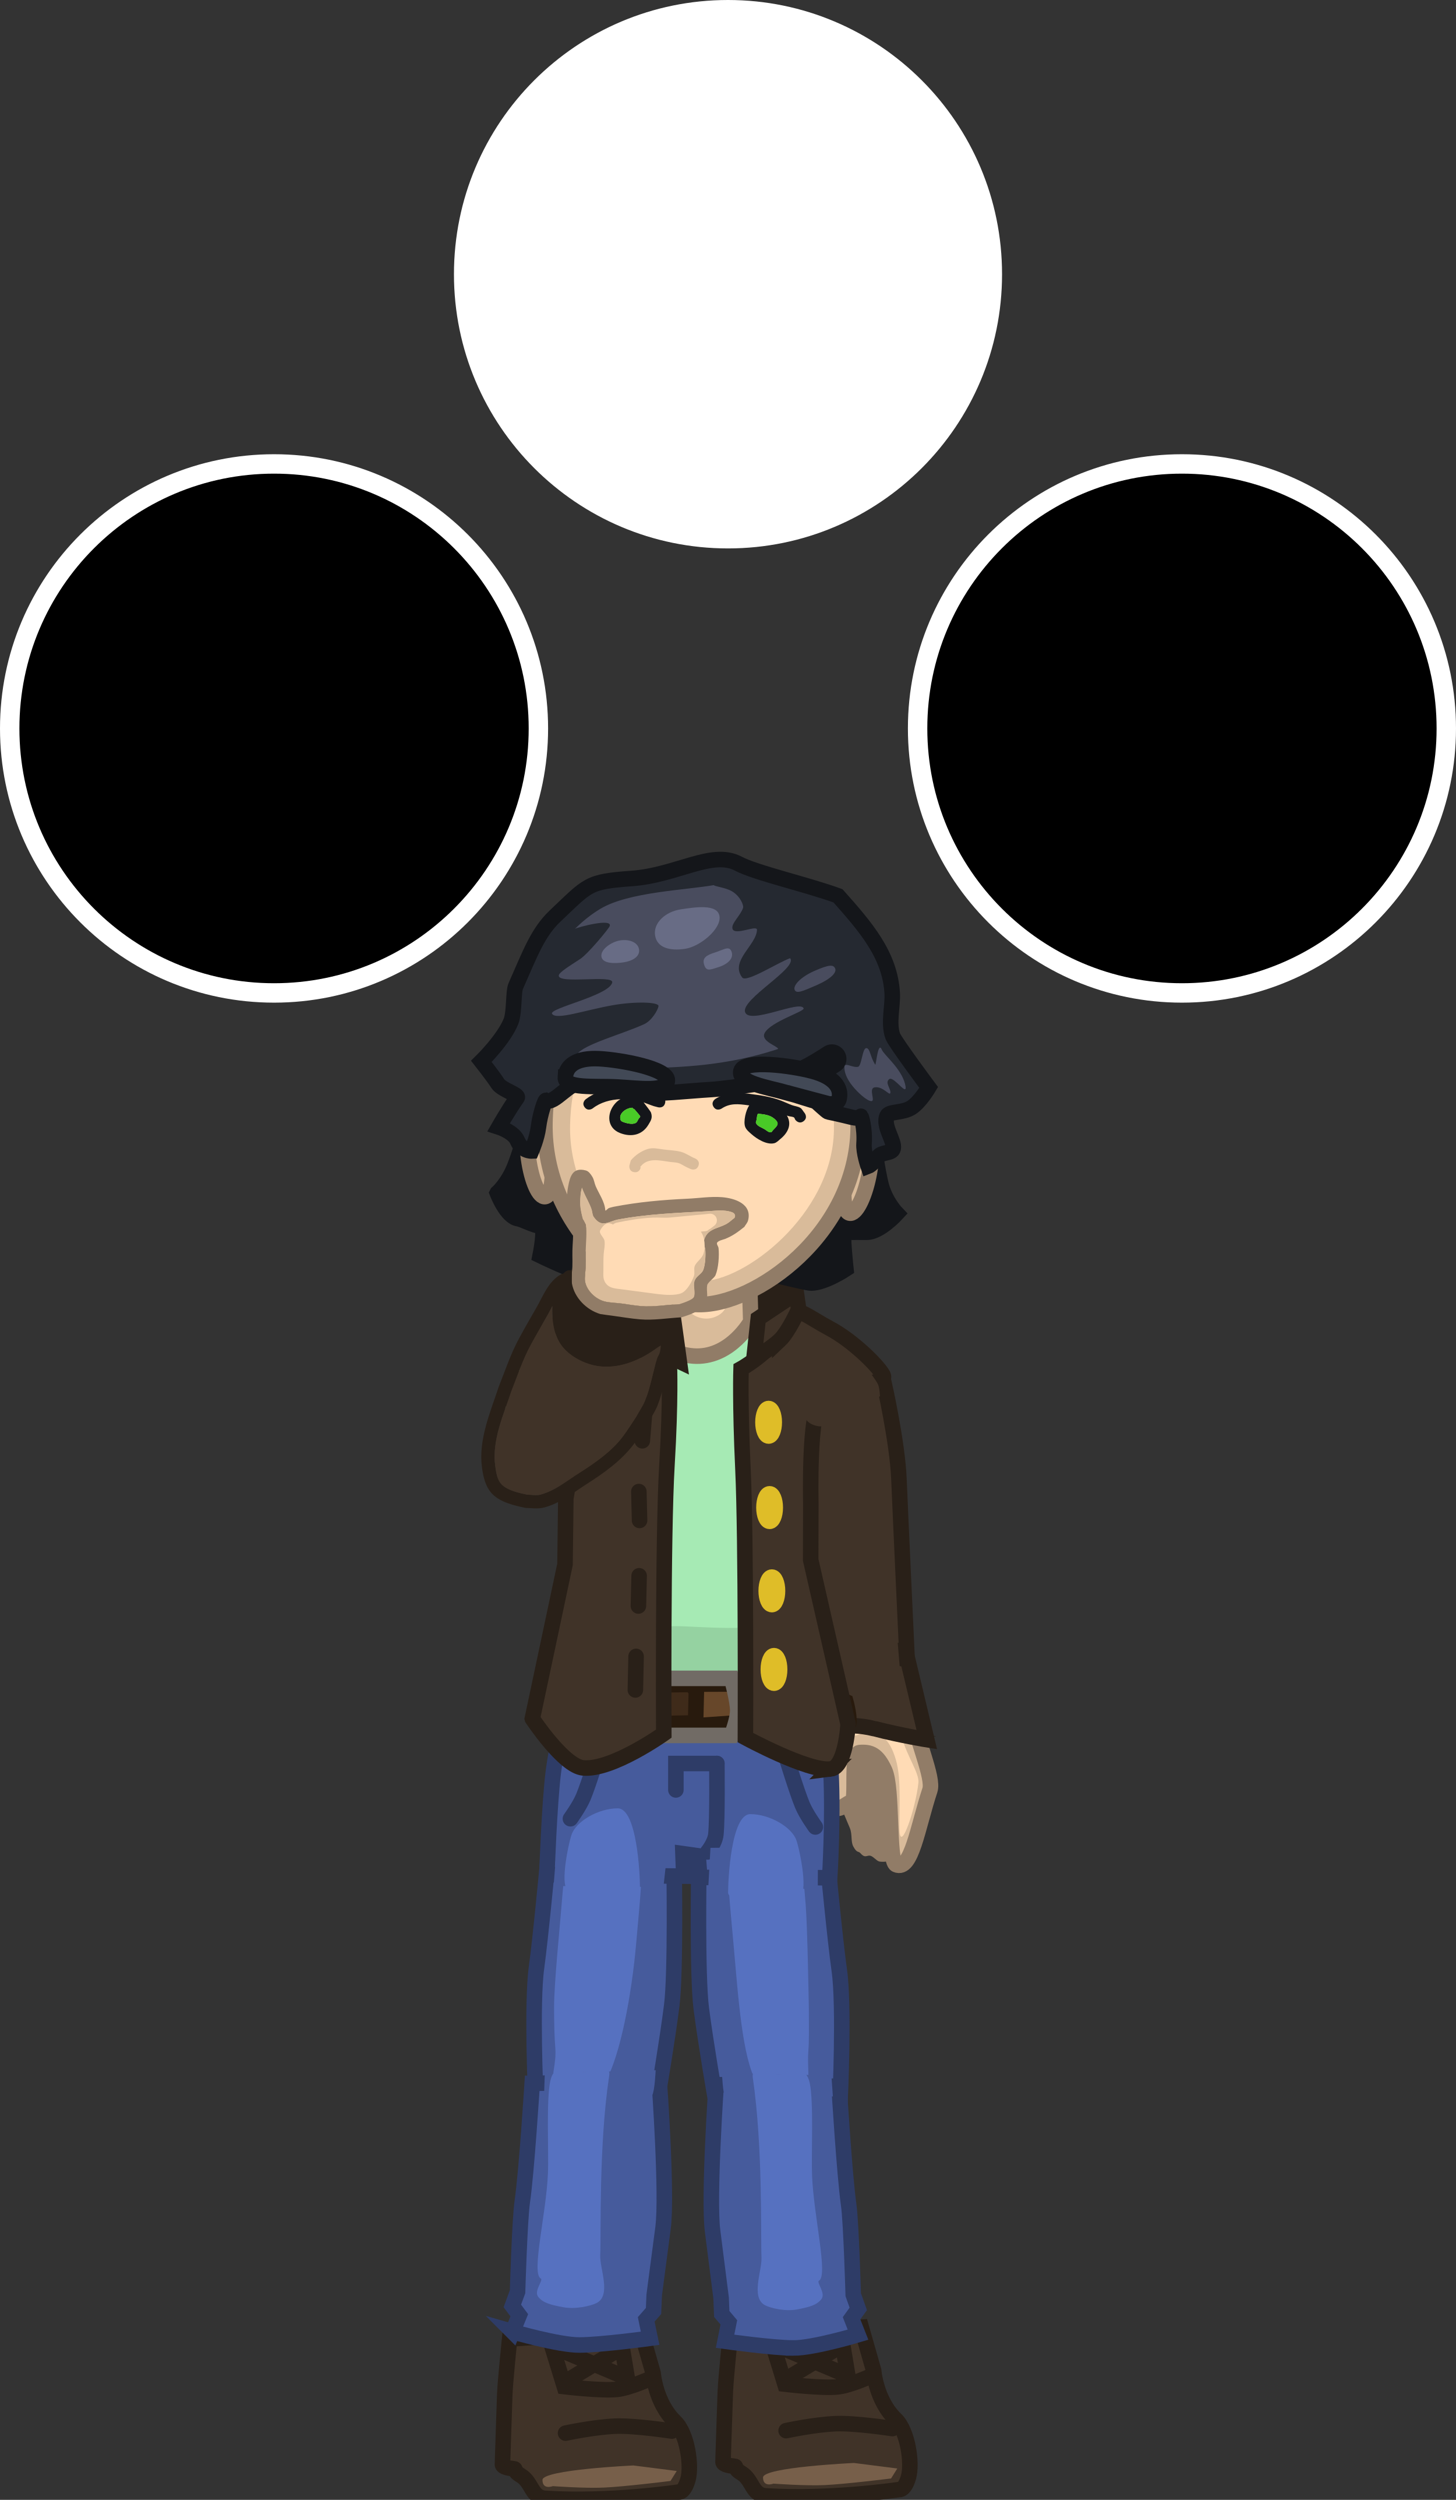 <svg version="1.1" xmlns="http://www.w3.org/2000/svg" xmlns:xlink="http://www.w3.org/1999/xlink" width="375.206" height="643.815" viewBox="0,0,375.206,643.815"><rect x="0" y="0" width="375.206" height="643.815" fill="#333333" stroke="none"/><g transform="translate(-52.397,209.112)"><g data-paper-data="{&quot;isPaintingLayer&quot;:true}" fill-rule="nonzero" stroke-linejoin="miter" stroke-miterlimit="10" stroke-dasharray="" stroke-dashoffset="0" style="mix-blend-mode: normal"><g data-paper-data="{&quot;index&quot;:null}"><path d="M286.51,428.877c-1.002,3.473 -2.396,3.177 -2.396,3.177c0,0 -17.839,2.679 -34.334,1.624c-3.639,-0.233 -3.381,-4.07 -6.273,-5.839c-2.283,-1.396 -1.049,-1.727 -1.949,-1.805c-2.99,-0.258 -2.845,-1.076 -2.845,-1.076c0,0 0.529,-16.442 0.602,-18.194c0.14,-3.352 1.242,-14.117 1.242,-14.117l33.792,-2.395l3.193,11.175c0,0 0.576,7.638 5.695,12.573c3.086,2.976 4.307,11.289 3.273,14.876z" fill="#403328" stroke="#292018" stroke-width="4" stroke-linecap="butt"/><path d="M272.444,425.203l11.182,1.422l-1.603,2.57c0,0 -11.296,1.419 -17.011,1.7c-5.014,0.247 -13.322,-0.37 -13.322,-0.37c0,0 -2.661,1.049 -2.661,-1.596c0,-2.645 23.415,-3.725 23.415,-3.725z" fill="#775f4a" stroke="none" stroke-width="0" stroke-linecap="butt"/><path d="M254.975,416.881c0,0 7.214,-1.564 12.775,-1.796c5.029,-0.21 14.632,1.264 14.632,1.264" fill="none" stroke="#292018" stroke-width="4" stroke-linecap="round"/><path d="M277.543,402.512c0,0 -5.882,2.744 -9.267,3.098c-4.103,0.429 -13.616,-0.704 -13.616,-0.704l-3.193,-10.377l17.029,7.184" fill="none" stroke="#292018" stroke-width="4" stroke-linecap="round"/><path d="M255.458,403.311l14.102,-8.515l1.33,7.982" fill="none" stroke="#292018" stroke-width="4" stroke-linecap="round"/></g><g data-paper-data="{&quot;index&quot;:null}"><path d="M229.673,429.52c-1.002,3.473 -2.396,3.177 -2.396,3.177c0,0 -17.839,2.679 -34.334,1.624c-3.639,-0.233 -3.381,-4.07 -6.273,-5.839c-2.283,-1.396 -1.049,-1.727 -1.949,-1.805c-2.99,-0.258 -2.845,-1.076 -2.845,-1.076c0,0 0.529,-16.442 0.602,-18.194c0.14,-3.352 1.242,-14.117 1.242,-14.117l33.792,-2.395l3.193,11.175c0,0 0.576,7.638 5.695,12.573c3.086,2.976 4.307,11.289 3.273,14.876z" fill="#403328" stroke="#292018" stroke-width="4" stroke-linecap="butt"/><path d="M215.606,425.845l11.182,1.422l-1.603,2.57c0,0 -11.296,1.419 -17.011,1.7c-5.014,0.247 -13.322,-0.37 -13.322,-0.37c0,0 -2.661,1.049 -2.661,-1.596c0,-2.645 23.415,-3.725 23.415,-3.725z" fill="#775f4a" stroke="none" stroke-width="0" stroke-linecap="butt"/><path d="M198.138,417.524c0,0 7.214,-1.564 12.775,-1.796c5.029,-0.21 14.632,1.264 14.632,1.264" fill="none" stroke="#292018" stroke-width="4" stroke-linecap="round"/><path d="M220.706,403.155c0,0 -5.882,2.744 -9.267,3.098c-4.103,0.429 -13.616,-0.704 -13.616,-0.704l-3.193,-10.377l17.029,7.184" fill="none" stroke="#292018" stroke-width="4" stroke-linecap="round"/><path d="M198.621,403.953l14.102,-8.515l1.33,7.982" fill="none" stroke="#292018" stroke-width="4" stroke-linecap="round"/></g><g data-paper-data="{&quot;index&quot;:null}" stroke-linecap="butt"><g><g><path d="M264.986,211.195c-0.853,-1.041 -1.411,-7.532 -1.536,-8.302c-3.86,-23.743 -6.199,-28.108 -6.199,-28.108c0,0 3.478,-10.557 7.342,-12.227c2.749,-1.189 13.445,2.927 13.445,2.927c0,0 3.125,25.196 3.424,35.226c0.07,2.365 1.601,4.358 2.963,12.518c1.084,6.493 -14.641,3.822 -19.438,-2.033z" fill="#d9bb9a" stroke="#917c67" stroke-width="4"/><path d="M283.416,219.293c0,2.752 -15.946,-3.285 -16.71,-3.285c-0.764,0 -0.355,-2.784 -0.355,-5.536c0,-2.752 -0.622,-5.72 0.142,-5.72c0.127,0 15.344,7.157 15.656,8.123c0.824,2.551 1.267,4.125 1.267,6.418z" fill="#d9bb9a" stroke="none" stroke-width="0"/><path d="M270.814,162.795c2.444,-0.361 4.295,7.959 5.71,18.311c1.415,10.352 0.768,12.298 1.542,19.62c0.521,4.933 1.896,11.268 3.228,16.665c2.266,9.186 -12.323,-0.265 -12.52,-0.597c-0.179,-0.301 0.427,-7.888 0.422,-8.57c-0.055,-7.838 0.188,-18.243 -0.63,-20.57c-1.807,-5.14 -5.245,-13.215 -5.789,-17.198c-1.415,-10.352 5.593,-7.301 8.037,-7.663z" fill="#ffdbb5" stroke="none" stroke-width="0"/></g><path d="M273.966,213.974c-3.272,-1.149 -10.512,-4.607 -10.512,-4.607c0,0 -4.359,-19.75 -5.337,-27.382c-0.973,-7.592 -2.912,-28.253 -2.912,-28.253l24.994,-6.735c0,0 3.454,15.229 3.849,24.758c0.404,9.749 2.023,44.532 2.023,44.532c0,0 -8.348,-0.993 -12.105,-2.312z" fill="#403328" stroke="#292018" stroke-width="4"/></g><g><path d="M285.403,255.35c0,7.399 -0.784,15.021 -5.31,15.021c-1.488,0 -1.27,-0.058 -2.72,-1.191c-1.436,-1.122 -1.731,0.712 -3.214,-0.988c-0.582,-0.667 -0.887,0.06 -1.876,-1.772c-0.681,-1.262 -0.212,-3.102 -0.876,-4.72c-0.983,-2.39 -2.395,-5.388 -2.395,-6.35c0,-7.399 3.669,-13.397 8.195,-13.397c4.526,0 8.195,5.998 8.195,13.397z" fill="#917c67" stroke="none" stroke-width="NaN"/><g><path d="M283.319,271.115c-2.081,-0.902 -0.812,-19.648 -2.937,-24.266c-1.933,-4.2 -3.701,-4.799 -6.44,-4.606c-2.56,0.18 -0.568,12.76 -2.155,12.78c-1.629,0.02 -5.867,6.509 -6.985,-6.614c-0.892,-10.471 -0.097,-27.135 -0.926,-32.23c0.043,-2.891 20.374,0.705 21.027,4.645c0.07,2.365 0.927,2.181 2.289,10.34c1.276,7.648 5.894,17.549 4.839,20.753c-3.187,9.682 -4.757,20.912 -8.712,19.198z" fill="#d9bb9a" stroke="#917c67" stroke-width="4"/><path d="M281.507,222.484c2.266,9.186 2.068,11.124 3.329,15.899c1.262,4.776 4.497,9.159 4.232,11.637c-0.71,6.645 -4.554,17.951 -4.853,12.466c-0.244,-4.472 0.601,-13.149 -0.941,-18.336c-0.724,-2.438 -2.113,-6.28 -5.956,-7.37c-1.549,-0.439 -7.353,3.377 -8.477,-0.159c-0.571,-1.794 -0.062,-3.636 -0.246,-6.151c-0.746,-10.206 0.624,-10.799 0.426,-11.13c-1.324,-2.222 11.153,-2.254 12.485,3.143z" fill="#ffdbb5" stroke="none" stroke-width="0"/></g><path d="M277.756,236.104c-7.411,-1.89 -15.116,0.04 -15.116,0.04l1.079,-22.994l22.617,5.259l4.895,20.514c0,0 -6.51,-1.041 -13.476,-2.818z" fill="#403328" stroke="#292018" stroke-width="4"/><path d="M265.977,217.209l-0.887,-9.595l18.626,6.089l0.71,8.673z" fill="#403328" stroke="none" stroke-width="0"/></g></g><path d="M200.309,190.605c0,0 2.702,-32.952 0.454,-37.254c-0.399,-0.764 -4.259,-7.031 -10.264,-8.69c-4.57,-1.263 -7.996,9.436 -6.647,6.852c3.12,-5.978 8.084,-16.192 13.224,-17.432c10.46,-2.523 23.341,-10.05 32.449,-10.05c9.956,0 21.082,4.462 34.418,9.234c12.958,4.637 9.301,13.463 9.301,13.463c0,0 -11.702,7.594 -12.141,8.326c-2.127,3.542 -2.947,33.953 -2.947,33.953l7.177,37.258c0,0 -12.963,10.261 -36.501,9.687c-21.934,-0.534 -36.293,-8.258 -36.293,-8.258z" data-paper-data="{&quot;index&quot;:null}" fill="#95d2a1" stroke="#67916f" stroke-width="4" stroke-linecap="butt"/><path d="M249.266,166.297c0,1.438 -1.175,8.836 -0.688,12.374c1.675,12.169 6.674,28.172 4.648,29.505c-4.978,3.273 -21.652,1.47 -26.67,1.518c-4.07,0.039 -18.6,0.348 -22.779,-3.438c-3.243,-2.938 2.095,-14.915 3.906,-27.587c0.523,-3.659 -0.769,-10.62 -0.769,-13.433c0,-3.033 -4.37,-16.643 -5.861,-19.741c-0.546,-1.134 -4.522,1.008 -6.311,0.251c-1.551,-0.656 -0.97,-4.188 -1.07,-5.366c-0.196,-2.306 4.139,-5.462 8.707,-6.958c4.568,-1.496 19.203,-4.37 25.892,-4.37c6.89,0 20.77,1.866 26.623,4.617c1.104,0.519 8.284,3.117 7.436,5.983c-0.612,2.07 -0.476,6.025 -2.579,6.713c-2.314,0.757 -6.862,-1.819 -7.071,-0.836c-1.002,4.713 -3.414,17.742 -3.414,20.769z" data-paper-data="{&quot;index&quot;:null}" fill="#a6eab4" stroke="none" stroke-width="0" stroke-linecap="butt"/><g data-paper-data="{&quot;index&quot;:null}" stroke-linecap="butt"><path d="M202.72,129.1l1.04,-8.784c0,0 13.673,-1.567 24.4,-1.462c10.727,0.105 27.943,2.721 27.943,2.721v5.588z" fill="#292018" stroke="#292018" stroke-width="4"/><g><path d="M212.158,117.527l33.301,0.242l0.406,13.469c0,0 -5.008,9.022 -13.992,8.917c-8.699,-0.101 -22.599,-9.827 -22.599,-9.827z" fill="#d9bb9a" stroke="#917c67" stroke-width="4"/><path d="M239.334,127.396c0,1.234 -2.208,3.087 -4.932,3.087c-2.724,0 -4.932,-1.852 -4.932,-3.087c0,-1.234 2.208,-1.384 4.932,-1.384c2.724,0 4.932,0.149 4.932,1.384z" fill="#ffdbb5" stroke="none" stroke-width="0"/></g></g><g data-paper-data="{&quot;index&quot;:null}" stroke-linecap="butt"><g fill="#465b9c"><path d="M190.654,297.617c1.055,-7.592 2.918,-27.521 2.918,-27.521l32.537,1.273c0,0 0.463,27.528 -0.609,36.024c-1.128,8.939 -3.436,22.537 -3.436,22.537c0,0 -11.707,4.402 -16.983,4.419c-5.044,0.016 -14.637,-3.705 -14.637,-3.705c0,0 -1.057,-23.902 0.211,-33.025z" stroke="#2e3c67" stroke-width="4"/><path d="M195.137,272.701l0.175,-4.589l24.129,0.901l-0.175,4.589z" stroke="none" stroke-width="0"/></g><path d="M197.168,280.856c1.109,-14.222 3.201,-26.103 9.269,-26.022c14.029,0.187 11.929,13.355 9.913,36.433c-1.198,13.712 -4.162,28.959 -7.795,35.456c-1.816,3.246 -5.228,4.345 -6.99,4.345c-2.589,0 -5.295,-0.964 -6.525,-3.43c-0.742,-1.487 0.764,-5.384 0.465,-9.15c-0.218,-2.749 -0.324,-6.245 -0.324,-10.688c0,-6.156 1.517,-20.895 1.988,-26.944z" fill="#5671c0" stroke="none" stroke-width="0"/></g><g data-paper-data="{&quot;index&quot;:null}" stroke-linecap="butt"><g fill="#465b9c"><path d="M184.491,391.405l1.724,-4.241l-1.792,-2.407l1.346,-3.655c0,0 0.548,-18.627 1.226,-23.248c1.114,-7.592 2.548,-30.43 2.548,-30.43l32.755,-0.411c0,0 2.086,29.212 0.954,37.707c-0.472,3.539 -2.271,17.243 -2.271,17.243l-0.168,4.103l-1.888,2.157l1.003,4.873c0,0 -12.664,1.712 -18.235,1.729c-5.325,0.016 -17.202,-3.421 -17.202,-3.421z" stroke="#2e3c67" stroke-width="4"/><path d="M192.608,330.232l0.185,-5.396l28.57,-0.79c0,0 -0.235,5.336 -0.896,6.45c-0.255,0.43 -6.74,0.435 -6.74,0.435z" stroke="none" stroke-width="0"/></g><path d="M194.217,326.794c0.962,-4.275 3.34,-2.409 6.372,-2.498c4.266,1.089 9.357,-2.545 8.795,1.172c-2.711,17.927 -2.061,40.263 -2.31,46.281c-0.14,3.393 2.943,10.34 -0.98,12.283c-1.525,0.755 -5.401,1.634 -8.458,1.075c-3.214,-0.588 -5.282,-1.098 -6.53,-2.667c-1.247,-1.57 1.423,-4.322 0.64,-4.744c-2.493,-1.343 1.419,-16.617 1.853,-27.094c0.231,-5.577 -0.477,-18.943 0.618,-23.809z" fill="#5671c0" stroke="none" stroke-width="0"/></g><g data-paper-data="{&quot;index&quot;:null}" stroke-linecap="butt"><g fill="#465b9c"><path d="M236.623,330.695c0,0 -2.356,-13.598 -3.507,-22.537c-1.094,-8.495 -0.622,-36.024 -0.622,-36.024l33.213,-1.273c0,0 1.901,19.93 2.978,27.521c1.295,9.123 0.215,33.025 0.215,33.025c0,0 -9.793,3.721 -14.941,3.705z" stroke="#2e3c67" stroke-width="4"/><path d="M239.478,274.367l-0.179,-4.589l24.63,-0.901l0.179,4.589z" stroke="none" stroke-width="0"/></g><path d="M260.836,308.363c0,4.444 0.094,7.939 -0.129,10.688c-0.305,3.766 0.424,8.067 -0.333,9.554c-1.256,2.466 -1.193,3.026 -3.836,3.026c-1.799,0 -7.299,-1.099 -9.153,-4.345c-3.709,-6.497 -4.717,-21.744 -5.939,-35.456c-2.058,-23.078 -4.201,-36.246 10.119,-36.433c6.193,-0.081 7.32,11.8 8.452,26.022c0.482,6.049 0.819,26.944 0.819,26.944z" fill="#5671c0" stroke="none" stroke-width="0"/></g><g data-paper-data="{&quot;index&quot;:null}" stroke-linecap="butt"><g fill="#465b9c"><path d="M256.874,395.591c-5.386,-0.017 -17.63,-1.729 -17.63,-1.729l0.97,-4.873l-1.825,-2.157l-0.162,-4.103c0,0 -1.74,-13.704 -2.196,-17.243c-1.094,-8.495 0.922,-37.707 0.922,-37.707l31.669,0.411c0,0 1.386,22.838 2.464,30.43c0.656,4.62 1.185,23.248 1.185,23.248l1.301,3.655l-1.733,2.407l1.667,4.241c0,0 -11.483,3.437 -16.632,3.421z" stroke="#2e3c67" stroke-width="4"/><path d="M245.824,331.696c0,0 -6.269,-0.005 -6.516,-0.435c-0.639,-1.113 -0.866,-6.45 -0.866,-6.45l28.202,0.588l0.381,5.396z" stroke="none" stroke-width="0"/></g><path d="M261.66,351.166c0.419,10.477 4.202,25.751 1.791,27.094c-0.757,0.422 1.825,3.174 0.619,4.744c-1.206,1.57 -3.206,2.079 -6.313,2.667c-2.955,0.559 -6.703,-0.32 -8.177,-1.075c-3.793,-1.942 -0.812,-8.89 -0.948,-12.283c-0.241,-6.018 0.387,-28.355 -2.234,-46.281c-0.544,-3.718 4.378,-0.083 8.503,-1.172c2.931,0.089 5.23,-1.777 6.16,2.498c1.059,4.866 0.375,18.232 0.598,23.809z" fill="#5671c0" stroke="none" stroke-width="0"/></g><g data-paper-data="{&quot;index&quot;:null}"><g><g><path d="M193.321,273.694c0,0 0.636,-18.319 1.681,-26.508c1.041,-8.158 4.065,-19.79 4.065,-19.79l63.972,0.426c0,0 3.173,13.025 3.498,19.549c0.604,12.106 -0.33,27.104 -0.33,27.104l-33.466,-0.072l-0.432,-5.563l-3.921,-0.554l0.213,5.785z" fill="#465b9c" stroke="#2e3c67" stroke-width="4" stroke-linecap="butt"/><path d="M237.131,245.063c0,0 0.175,14.154 -0.258,18.276c-0.234,2.225 -2.134,4.501 -2.134,4.501" fill="none" stroke="#2e3c67" stroke-width="4" stroke-linecap="round"/><path d="M226.569,251.875v-6.812h10.562" fill="none" stroke="#2e3c67" stroke-width="4" stroke-linecap="round"/><path d="M206.911,241.271c0,0 -2.79,9.071 -4.166,12.368c-1.026,2.459 -3.353,5.647 -3.353,5.647" fill="none" stroke="#2e3c67" stroke-width="4" stroke-linecap="round"/><path d="M262.513,261.415c0,0 -2.327,-3.188 -3.353,-5.647c-1.376,-3.297 -4.166,-12.368 -4.166,-12.368" data-paper-data="{&quot;index&quot;:null}" fill="none" stroke="#2e3c67" stroke-width="4" stroke-linecap="round"/><path d="M195.055,276.603l0.848,-10.623l28.634,0.273l-1.18,10.623z" fill="#465b9c" stroke="none" stroke-width="0" stroke-linecap="butt"/><path d="M234.893,277.409l0.587,-10.623l27.709,-0.273l-0.053,10.8z" data-paper-data="{&quot;index&quot;:null}" fill="#465b9c" stroke="none" stroke-width="0" stroke-linecap="butt"/></g><g stroke="#281a0d" stroke-width="4" stroke-linecap="butt"><path d="M195.28,233.781c0,0 -0.256,-3.997 0.03,-5.663c0.31,-1.8 2.162,-3.916 2.162,-3.916l9.765,-0.355c0,0 3.189,3.808 3.189,5.464c0,1.656 -3.189,4.47 -3.189,4.47z" fill="#3f2b1a"/><path d="M206.44,234.633l1.794,-10.218l10.164,0.071c0,0 3.189,3.808 3.189,5.464c0,1.656 -3.189,4.47 -3.189,4.47z" fill="#67472a"/><path d="M218.597,234.846l1.594,-10.005l10.363,-0.142c0,0 3.189,3.808 3.189,5.464c0,1.656 -3.189,4.47 -3.189,4.47z" fill="#3f2b1a"/><path d="M231.629,235.347l0.263,-10.724l11.21,-0.042c0,0 3.361,3.635 3.438,5.288c0.077,1.654 -2.978,4.633 -2.978,4.633z" fill="#67472a"/><path d="M243.781,234.917l0.861,-10.298l10.612,-0.467c0,0 3.361,3.635 3.438,5.288c0.077,1.654 -2.978,4.633 -2.978,4.633z" fill="#3f2b1a"/><path d="M255.942,234.708l0.591,-10.085l8.428,-0.68c0,0 2.642,3.635 2.703,5.288c0.06,1.654 -2.341,4.633 -2.341,4.633z" fill="#67472a"/></g><path d="M200.378,235.344l1.165,-12.77l5.778,-0.148l0.629,12.77z" fill="#465b9c" stroke="#2e3c67" stroke-width="4" stroke-linecap="butt"/><g fill="#67472a" stroke="#281a0d" stroke-width="4" stroke-linecap="butt"><path d="M255.451,233.573l5.455,-8.648l9.475,4.238c0,0 1.273,4.658 0.584,6.14c-0.688,1.483 -4.715,2.756 -4.715,2.756z"/></g><path d="M223.38,237.826c0,0 -1.196,-4.985 -1.196,-7.45c0,-2.43 1.196,-7.237 1.196,-7.237h17.537c0,0 1.594,5.716 1.594,8.302c0,2.268 -1.594,6.386 -1.594,6.386z" fill="none" stroke="#716b65" stroke-width="4" stroke-linecap="butt"/><path d="M254.385,235.409l0.629,-12.77l5.778,0.148l1.165,12.77z" data-paper-data="{&quot;index&quot;:null}" fill="#465b9c" stroke="#2e3c67" stroke-width="4" stroke-linecap="butt"/></g><path d="M217.307,276.83c0,3.037 -13.186,0.887 -18.185,0.887c-2.674,0 -0.396,-11.516 0.581,-14.368c1.163,-3.392 6.876,-6.741 11.874,-6.741c4.999,0 5.73,17.185 5.73,20.222z" fill="#5671c0" stroke="none" stroke-width="0" stroke-linecap="butt"/><path d="M240.023,278.322c0,-3.037 0.731,-20.222 5.73,-20.222c4.999,0 10.712,3.349 11.874,6.741c0.977,2.852 3.255,14.368 0.581,14.368c-4.999,0 -18.185,2.15 -18.185,-0.887z" data-paper-data="{&quot;index&quot;:null}" fill="#5671c0" stroke="none" stroke-width="0" stroke-linecap="butt"/></g><g data-paper-data="{&quot;index&quot;:null}" stroke-linecap="butt"><g data-paper-data="{&quot;index&quot;:null}" fill="#403328"><g><path d="M266.427,246.484c-5.793,0.687 -21.94,-8.093 -21.94,-8.093c0,0 0.215,-51.021 -0.636,-69.198c-0.789,-16.843 -0.485,-25.793 -0.485,-25.793c0,0 7.56,-4.171 9.698,-9.149c1.3,-3.027 0.368,-5.3 1.94,-5.634c3.717,-0.791 5.395,1.293 11.234,4.406c5.84,3.113 12.273,9.422 13.663,11.906c1.39,2.484 -5.838,2.073 -5.838,2.073c0,0 -6.068,3.44 -10.132,5.402c-3.157,1.524 -2.584,25.615 -2.584,25.615l-0.042,14.607l9.642,42.307c0,0 -0.588,11.086 -4.52,11.552z" stroke="#292018" stroke-width="4"/><path d="M276.243,143.896c0,0 1.99,2.55 2.428,3.567c0.413,0.96 0.487,3.014 0.487,3.014c0,0 -12.446,7.011 -14.557,7.714c-0.698,0.232 -4.627,-0.062 -5.132,-3.261c-0.504,-3.199 1.869,-6.297 1.869,-6.297z" stroke="none" stroke-width="NaN"/></g><path d="M253.349,136.029c-2.195,2.084 -6.678,4.796 -6.678,4.796l1.121,-10.377l9.824,-6.53l0.592,4.159c0,0 -2.573,5.782 -4.859,7.952z" stroke="#292018" stroke-width="4"/></g><path d="M251.922,157.182c0,1.958 -0.653,3.546 -1.458,3.546c-0.805,0 -1.458,-1.588 -1.458,-3.546c0,-1.958 0.653,-3.546 1.458,-3.546c0.805,0 1.458,1.588 1.458,3.546z" fill="#dfbd28" stroke="#dfbd28" stroke-width="4"/><path d="M252.178,179.149c0,1.958 -0.653,3.546 -1.458,3.546c-0.805,0 -1.458,-1.588 -1.458,-3.546c0,-1.958 0.653,-3.546 1.458,-3.546c0.805,0 1.458,1.588 1.458,3.546z" fill="#dfbd28" stroke="#dfbd28" stroke-width="4"/><path d="M252.761,200.598c0,1.958 -0.653,3.546 -1.458,3.546c-0.805,0 -1.458,-1.588 -1.458,-3.546c0,-1.958 0.653,-3.546 1.458,-3.546c0.805,0 1.458,1.588 1.458,3.546z" fill="#dfbd28" stroke="#dfbd28" stroke-width="4"/><path d="M253.307,220.835c0,1.958 -0.653,3.546 -1.458,3.546c-0.805,0 -1.458,-1.588 -1.458,-3.546c0,-1.958 0.653,-3.546 1.458,-3.546c0.805,0 1.458,1.588 1.458,3.546z" fill="#dfbd28" stroke="#dfbd28" stroke-width="4"/></g><g data-paper-data="{&quot;index&quot;:null}" stroke="#292018" stroke-width="4"><path d="M189.573,233.515l8.427,-39.724l0.207,-17.028c0,0 4.392,-23.849 0.35,-25.373c-5.204,-1.962 -12.973,-5.402 -12.973,-5.402c0,0 -1.756,10.411 0.024,7.927c1.78,-2.484 2.518,-18.793 9.995,-21.906c7.477,-3.113 9.625,-5.196 14.385,-4.406c2.013,0.334 0.819,2.607 2.484,5.634c2.738,4.978 12.417,9.149 12.417,9.149c0,0 0.389,8.949 -0.621,25.793c-1.09,18.178 -0.815,69.199 -0.815,69.199c0,0 -13.358,9.507 -20.776,8.82c-5.035,-0.467 -13.104,-12.682 -13.104,-12.682z" fill="#403328" stroke-linecap="butt"/><path d="M211.372,129.001l-0.287,-5.854l14.93,7.982l1.436,10.377c0,0 -5.74,-2.712 -8.551,-4.796c-2.927,-2.17 -7.528,-7.71 -7.528,-7.71z" fill="#403328" stroke-linecap="butt"/><path d="M217.921,161.951l0.747,-9.167" fill="none" stroke-linecap="round"/><path d="M217.025,175.027l0.187,7.438" fill="none" stroke-linecap="round"/><path d="M217.099,196.717l-0.187,7.784" fill="none" stroke-linecap="round"/><path d="M216.129,226.122l0.187,-8.648" fill="none" stroke-linecap="round"/></g><path d="M180.542,98.132c0,0 2.671,-2.298 4.484,-6.861c2.459,-6.188 7.204,-23.398 7.204,-23.398l82.914,1.49c0,0 2.601,19.417 4.234,26.372c1.064,4.533 4.144,7.707 4.144,7.707c0,0 -4.363,4.777 -7.695,4.799c-1.067,0.007 -4.349,-0.025 -5.861,0.031c-0.603,0.023 0.422,9.447 0.422,9.447c0,0 -5.34,3.534 -8.883,3.612c-1.47,0.032 -12.553,-2.974 -14.108,-2.895c-1.752,0.089 -4.096,1.933 -6.821,2.857c-4.404,1.493 -9.155,2.304 -9.155,2.304c0,0 -5.187,-1.256 -8.734,-2.973c-2.931,-1.419 -4.04,-3.331 -6.398,-3.535c-1.58,-0.137 -12.789,1.617 -13.666,1.579c-2.133,-0.094 -11.034,-4.421 -11.034,-4.421c0,0 1.508,-7.429 0.206,-7.535c-1.739,-0.141 -4.843,-1.814 -5.833,-1.946c-3.061,-0.409 -5.42,-6.633 -5.42,-6.633z" fill="#14161a" stroke="#14161a" stroke-width="4" stroke-linecap="butt"/><path d="M194.278,86.937c0.941,5.705 0.465,11.081 -1.062,12.006c-1.527,0.925 -3.528,-2.95 -4.469,-8.655c-0.941,-5.705 -0.465,-11.081 1.062,-12.006c1.527,-0.925 3.528,2.95 4.469,8.655z" fill="#d9bb9a" stroke="#917c67" stroke-width="4" stroke-linecap="butt"/><path d="M275.784,82.787c1.463,1.025 1.58,6.42 0.263,12.05c-1.318,5.63 -3.571,9.364 -5.034,8.339c-1.463,-1.025 -1.58,-6.42 -0.263,-12.05c1.318,-5.63 3.571,-9.364 5.034,-8.339z" data-paper-data="{&quot;index&quot;:null}" fill="#d9bb9a" stroke="#917c67" stroke-width="4" stroke-linecap="butt"/><g stroke-linecap="butt"><path d="M232.353,126.865c-16.093,-0.291 -40.021,-19.534 -39.527,-46.789c0.493,-27.254 17.225,-42.47 41.135,-42.038c23.91,0.433 40.08,16.245 39.587,43.499c-0.493,27.254 -26.568,45.592 -41.195,45.327z" data-paper-data="{&quot;index&quot;:null}" fill="#d9bb9a" stroke="#917c67" stroke-width="4"/><path d="M267.296,81.973c-0.395,21.803 -23.239,39.071 -34.299,38.87c-15.446,-0.28 -34.086,-18.298 -33.692,-40.101c0.395,-21.803 13.045,-36.513 35.071,-36.114c21.752,0.394 33.314,15.541 32.919,37.345z" fill="#ffdbb5" stroke="none" stroke-width="7.5"/></g><g><path d="M193.118,74.321c-0.159,-0.494 -1.51,3.242 -1.973,6.91c-0.352,2.795 -1.76,6.085 -1.76,6.085c0,0 -2.485,0.11 -3.66,-2.673c-0.957,-2.267 -4.797,-3.495 -4.797,-3.495c0,0 2.545,-4.46 4.736,-7.556c0.566,-0.8 -3.966,-1.998 -5.009,-3.666c-1.043,-1.668 -4.209,-5.69 -4.209,-5.69c0,0 5.842,-5.733 7.647,-10.361c0.895,-2.296 0.557,-7.561 1.203,-9.016c3.676,-8.29 5.653,-13.813 10.155,-18.066c8.665,-8.186 8.339,-8.835 19.828,-9.667c11.488,-0.832 20.647,-7.408 27.4,-3.801c4.41,2.355 18.012,5.456 25.669,8.279c7.148,8.036 13.453,15.254 13.976,25.189c0.168,3.187 -1.081,7.637 0.155,10.987c0.561,1.52 9.241,13.177 9.241,13.177c0,0 -2.219,3.774 -4.485,5.209c-2.246,1.422 -5.648,0.903 -6.22,2.073c-1.247,2.553 2.005,6.549 1.561,8.444c-0.323,1.379 -2.881,0.792 -3.846,2.063c-1.629,2.145 -2.609,2.508 -2.609,2.508c0,0 -1.226,-3.577 -1.069,-5.81c0.295,-4.174 -0.851,-7.683 -0.863,-7.013c-1.64,0.779 -1.298,0.253 -8.351,-1.184c-0.392,-0.08 -2.69,-2.321 -4.192,-3.588c-1.502,-1.266 -3.157,-5.224 -3.157,-5.224c0,0 -18.021,2.763 -22.691,3.042c-6.736,0.402 -13.752,1.286 -17.578,0.78c-9.354,-1.237 -12.011,-2.409 -15.726,-2.609c-3.458,-0.186 -7.222,5.705 -9.375,4.672z" fill="#252931" stroke="#14161a" stroke-width="4" stroke-linecap="butt"/><path d="M256.811,59.645c-24.559,9.49 -47.601,5.046 -67.155,6.446c-4.048,0.29 -5.277,-3.038 -5.277,-3.038c0,0 6.941,-7.414 7.281,-17.646c0.164,-4.924 6.587,-15.123 15.409,-20.439c7.333,-4.419 22.258,-4.839 29.61,-6.183c4.761,-0.87 4.486,2.919 8.769,3.061c12.158,0.404 10.88,7.845 14.617,15.705c2.72,5.721 0.257,20.738 -3.253,22.095z" fill="#494c5e" stroke="none" stroke-width="7.5" stroke-linecap="butt"/><path d="M247.469,30.363c0.046,-1.388 -5.726,1.598 -6.306,-0.26c-0.426,-1.364 2.058,-3.386 2.72,-5.405c0.19,-0.581 -0.602,-2.851 -2.74,-4.192c-1.779,-1.116 -4.972,-1.334 -4.855,-1.748c0.475,-1.681 9.397,0.023 10.358,0.055c3.814,0.127 17.302,11.012 17.171,14.947c-0.008,0.239 4.407,20.228 -1.963,28.42c-0.92,1.183 -8.602,0.939 -8.965,-1.208c-0.114,-0.675 -4.602,-1.94 -3.421,-4.08c1.609,-2.916 10.294,-5.505 10.022,-6.305c-0.776,-2.286 -13.971,4.296 -15.083,0.972c-1.112,-3.324 13.694,-11.402 11.594,-13.896c-3.223,1.16 -11.274,6.386 -12.342,4.975c-3.237,-4.278 3.679,-8.339 3.81,-12.274z" fill="#252931" stroke="none" stroke-width="7.5" stroke-linecap="butt"/><path d="M201.121,62.449c-0.69,1.206 1.879,0.143 3.78,0.707c1.901,0.565 8.343,1.399 6.815,2.874c-0.806,0.778 -11.143,-0.529 -11.797,0.157c-1.206,1.264 -3.912,2.318 -4.747,1.841c-2.008,-1.149 -11.12,1.813 -12.473,-3.529c-0.879,-3.47 5.263,-9.722 6.033,-11.068c0.119,-0.207 2.013,-18.963 11.474,-23.228c1.366,-0.616 10.002,-2.89 9.319,-0.822c-0.215,0.65 -5.582,7.151 -7.627,8.492c-2.785,1.826 -5.367,3.38 -5.5,4.215c-0.382,2.384 14.291,-0.292 13.765,1.851c-0.836,3.404 -16.481,6.618 -15.496,8.066c1.122,1.651 8.318,-0.932 15.623,-2.23c5.658,-1.005 11.984,-0.867 11.798,0.259c-0.173,1.045 -1.773,3.734 -3.679,4.613c-5.546,2.559 -15.834,5.258 -17.288,7.802z" fill="#252931" stroke="none" stroke-width="7.5" stroke-linecap="butt"/><path d="M266.776,63.598c0,0 -5.042,3.328 -7.729,4.364c-1.995,0.769 -6.075,1.542 -6.075,1.542" fill="none" stroke="#14161a" stroke-width="7.5" stroke-linecap="round"/><path d="M221.206,31.792c-0.496,-3.233 2.689,-6.104 6.581,-6.701c3.892,-0.597 9.524,-1.463 10.02,1.77c0.496,3.233 -4.939,7.785 -8.831,8.382c-3.892,0.597 -7.273,-0.218 -7.769,-3.451z" fill="#686c85" stroke="none" stroke-width="7.5" stroke-linecap="butt"/><path d="M207.381,37.251c-0.286,-1.867 2.626,-3.835 4.873,-4.179c2.247,-0.344 4.535,0.458 4.821,2.325c0.286,1.867 -1.72,2.987 -3.967,3.332c-2.247,0.344 -5.441,0.389 -5.727,-1.477z" fill="#686c85" stroke="none" stroke-width="7.5" stroke-linecap="butt"/><path d="M233.847,39.339c-0.565,-1.802 0.673,-2.482 2.842,-3.162c2.169,-0.68 3.691,-1.897 4.256,-0.095c0.565,1.802 -1.249,3.213 -3.418,3.893c-2.169,0.68 -3.115,1.166 -3.68,-0.636z" fill="#686c85" stroke="none" stroke-width="7.5" stroke-linecap="butt"/></g><path d="M281.853,72.22c-0.042,1.272 -1.806,-1.684 -4.083,-1.287c-1.625,0.284 0.289,3.575 -0.821,3.538c-1.168,-0.039 -3.509,-2.22 -4.812,-3.824c-1.67,-2.055 -2.179,-3.743 -2.139,-4.967c0.044,-1.33 2.002,0.242 3.501,-0.041c0.956,-0.181 1.11,-4.854 2.148,-4.819c0.989,0.033 0.972,2.259 2.292,4.256c0.21,0.318 0.709,-6.279 1.707,-3.833c0.554,1.357 4.946,4.765 5.969,8.784c1.023,4.019 -2.836,-2.089 -4.046,-1.226c-1.21,0.863 0.32,2.337 0.283,3.42z" fill="#494c5e" stroke="none" stroke-width="7.5" stroke-linecap="butt"/><path d="M267.613,40.315c0.453,1.036 -1.051,2.668 -4.826,4.318c-3.775,1.65 -5.156,2.216 -5.609,1.179c-0.453,-1.036 1.363,-3.243 5.138,-4.893c3.775,-1.65 4.844,-1.641 5.297,-0.604z" fill="#494c5e" stroke="none" stroke-width="7.5" stroke-linecap="butt"/><path d="M255.245,72.304c-5.471,-1.465 -12.655,-2.573 -11.925,-5.58c0.73,-3.007 13.008,-1.406 18.478,0.058c5.471,1.465 7.553,4.163 6.822,7.17c-0.73,3.007 -7.905,-0.184 -13.376,-1.648z" fill="#424956" stroke="#14161a" stroke-width="4" stroke-linecap="butt"/><path d="M198.083,68.271c0.232,-3.085 3.044,-5.011 8.699,-4.72c5.656,0.292 17.829,2.551 17.598,5.637c-0.232,3.085 -7.408,1.927 -13.064,1.635c-5.656,-0.292 -13.465,0.533 -13.233,-2.552z" fill="#424956" stroke="#14161a" stroke-width="4" stroke-linecap="butt"/><path d="M247.717,77.718c-0.228,0.377 -0.24,0.825 -0.353,1.584c-0.04,0.268 -0.253,0.55 -0.149,0.8c0.355,0.852 1.46,1.135 2.246,1.621c0.515,0.318 1.078,0.909 1.66,0.741c0.205,-0.059 0.287,-0.316 0.434,-0.47c1.167,-1.22 1.884,-1.736 0.331,-3.022c-1.203,-0.997 -2.69,-1.093 -4.168,-1.254zM253.518,84.207c-0.51,0.417 -0.99,0.965 -1.631,1.115c-1.961,0.458 -4.479,-1.136 -5.841,-2.348c-0.603,-0.537 -1.287,-1.076 -1.597,-1.821c-0.564,-1.359 0.172,-4.447 1.031,-5.578c-0.101,-0.013 -0.203,-0.027 -0.304,-0.04c-2.518,-0.335 -4.648,-0.596 -6.835,0.864c0,0 -1.239,0.808 -2.047,-0.431c-0.808,-1.239 0.431,-2.047 0.431,-2.047c2.874,-1.842 5.556,-1.746 8.837,-1.32c2.867,0.373 5.483,0.737 8.204,1.783c0.907,0.349 1.782,0.78 2.692,1.12c0.711,0.266 1.516,0.309 2.168,0.699c0.452,0.27 0.68,0.804 1.02,1.207l0.113,0.148c0,0 0.901,1.173 -0.273,2.074c-1.173,0.901 -2.074,-0.273 -2.074,-0.273l-0.113,-0.148c-0.113,-0.188 -0.143,-0.465 -0.339,-0.563c-0.453,-0.228 -1.002,-0.183 -1.48,-0.351c-0.1,-0.035 -0.2,-0.072 -0.299,-0.11c1.363,2.307 0.233,4.474 -1.662,6.021z" fill="#14161a" stroke="none" stroke-width="0.5" stroke-linecap="butt"/><path d="M251.902,78.961c1.553,1.286 0.832,1.827 -0.335,3.047c-0.147,0.154 -0.233,0.414 -0.438,0.473c-0.582,0.168 -1.16,-0.421 -1.675,-0.74c-0.785,-0.485 -1.904,-0.788 -2.259,-1.64c-0.104,-0.25 0.11,-0.538 0.15,-0.806c0.113,-0.759 0.131,-1.215 0.358,-1.593c1.478,0.161 2.995,0.261 4.198,1.258z" data-paper-data="{&quot;noHover&quot;:false,&quot;origItem&quot;:[&quot;Path&quot;,{&quot;applyMatrix&quot;:true,&quot;segments&quot;:[[[323.94317,214.06467],[3.76781,-0.08364],[-0.44738,1.02316]],[[323.57948,218.1634],[0.0332,-1.94495],[-0.01174,0.68776]],[[323.46947,220.22405],[-0.34535,-0.59488],[1.17477,2.0236]],[[329.6484,223.55516],[-2.1339,-0.95995],[1.40071,0.63012]],[[334.06494,224.86879],[-1.4079,0.61388],[0.49578,-0.21617]],[[335.00038,223.54299],[-0.31971,0.43625],[2.52955,-3.45165]],[[334.83394,215.83919],[4.32722,2.71973],[-3.35382,-2.10793]]],&quot;closed&quot;:true}]}" fill="#49ca27" stroke="none" stroke-width="0.5" stroke-linecap="butt"/><path d="M215.331,76.171c-0.097,0.021 -0.159,0.027 -0.159,0.027c-1.376,0.077 -3.487,1.444 -2.822,3.168c0.13,0.338 0.579,0.456 0.92,0.577c0.787,0.279 2.569,0.703 3.217,-0.085c0.203,-0.247 0.301,-0.565 0.47,-0.838c0.138,-0.223 0.532,-0.472 0.383,-0.687c-0.476,-0.683 -1.076,-1.27 -1.583,-1.931l0.153,0.248c0,0 -0.326,-0.159 -0.577,-0.48zM220.143,77.391c0.482,1.405 -0.012,2.081 -0.653,3.156c-1.612,2.703 -4.447,3.267 -7.326,2.14c-3.363,-1.317 -3.449,-5 -1.345,-7.487c0.463,-0.547 0.943,-0.94 1.462,-1.227c-2.577,0.108 -5.131,0.805 -7.138,2.361c0,0 -1.173,0.901 -2.074,-0.273c-0.901,-1.173 0.273,-2.074 0.273,-2.074c3.763,-2.865 8.945,-3.501 13.545,-2.634c1.689,0.319 3.222,1.059 4.851,1.581l0.986,0.257c0,0 1.431,0.373 1.058,1.805c-0.373,1.431 -1.805,1.058 -1.805,1.058l-1.065,-0.278c-0.896,-0.288 -1.769,-0.661 -2.657,-0.978c0.535,0.695 1.801,2.337 1.889,2.593z" fill="#14161a" stroke="none" stroke-width="0.5" stroke-linecap="butt"/><path d="M215.92,76.635l-0.155,-0.249c0.507,0.66 1.118,1.267 1.594,1.949c0.15,0.215 -0.246,0.47 -0.384,0.693c-0.168,0.272 -0.271,0.597 -0.474,0.844c-0.647,0.787 -2.457,0.364 -3.244,0.085c-0.341,-0.121 -0.795,-0.245 -0.925,-0.583c-0.665,-1.724 1.468,-3.12 2.844,-3.196c0,0 0.063,-0.005 0.161,-0.027c0.251,0.322 0.584,0.483 0.584,0.483z" data-paper-data="{&quot;noHover&quot;:false,&quot;origItem&quot;:[&quot;Path&quot;,{&quot;applyMatrix&quot;:true,&quot;segments&quot;:[[[242.0379,220.87409],[0.73686,0.7259],[-0.23739,0.0858]],[[241.64682,220.99403],[0,0],[-3.43291,0.64698]],[[235.59974,229.88952],[-2.24007,-4.11365],[0.43883,0.80586]],[[238.10271,231.03537],[-0.89742,-0.19137],[2.0696,0.44134]],[[246.15925,229.75992],[-1.36675,2.19301],[0.42915,-0.68859]],[[247.06313,227.49986],[-0.3329,0.73993],[0.27254,-0.60576]],[[247.79798,225.64757],[0.44763,0.49076],[-1.42162,-1.55862]],[[243.18168,221.31832],[1.49169,1.49169],[0,0]],[243.64748,221.8909]],&quot;closed&quot;:true}]}" fill="#49ca27" stroke="none" stroke-width="0.5" stroke-linecap="butt"/><path d="M215.853,92.768c-1.467,-0.193 -1.274,-1.66 -1.274,-1.66l0.375,-1.354c1.026,-1.282 2.751,-2.473 4.374,-2.957c1.345,-0.401 2.715,-0.046 4.057,0.13c1.451,0.191 3.068,0.226 4.48,0.6c1.319,0.35 2.397,1.217 3.669,1.709c0,0 1.376,0.543 0.833,1.919c-0.543,1.376 -1.919,0.833 -1.919,0.833c-0.912,-0.365 -1.777,-0.842 -2.635,-1.323c-0.804,-0.451 -1.84,-0.414 -2.728,-0.531c-2.697,-0.355 -5.93,-1.267 -7.776,1.409l0.203,-0.05c0,0 -0.193,1.467 -1.66,1.274z" fill="#d9bb9a" stroke="none" stroke-width="0.5" stroke-linecap="butt"/><path d="M225.768,133.051l0.139,1.256c0.305,2.752 -0.015,4.771 -0.858,7.365c-1.211,3.728 -1.78,7.673 -3.277,11.345c-0.595,1.46 -1.589,2.917 -2.343,4.306c-1.229,1.851 -2.469,3.858 -3.806,5.622c-3.107,4.1 -7.644,7.347 -11.906,10.057c-3.654,2.324 -6.926,5.075 -11.232,6.157c-1.478,0.371 -3.177,0.119 -4.674,0.075c-2.774,-0.588 -6.438,-1.414 -8.524,-3.569c-1.803,-1.862 -2.366,-4.422 -2.693,-6.896c-0.935,-7.074 2.137,-14.114 4.314,-20.7c1.639,-4.135 3.095,-8.482 5.207,-12.406c1.429,-2.654 2.95,-5.271 4.456,-7.894c1.814,-3.159 3.133,-6.889 6.432,-8.712c0,0 0.239,-0.12 0.577,-0.172c0.087,-0.092 0.177,-0.187 0.269,-0.286c0,0 0.729,-0.78 1.654,-0.539c0.908,-0.71 1.833,-1.36 2.924,-1.843c4.784,-2.119 9.872,-1.308 14.548,0.554c2.626,1.5 5.826,2.989 7.372,5.764c1.706,3.063 2.249,6.819 1.351,10.207c0.055,0.18 0.069,0.306 0.069,0.306zM193.597,129.426c-1.491,2.605 -2.989,5.202 -4.421,7.827c-2.058,3.772 -3.446,8.005 -5.026,11.994c-1.979,5.988 -4.999,12.62 -4.138,19.061c0.216,1.619 0.469,3.666 1.681,4.887c1.564,1.575 4.48,2.171 6.525,2.615c1.031,0.021 2.443,0.278 3.471,-0.006c3.905,-1.08 6.842,-3.589 10.19,-5.72c3.92,-2.495 8.168,-5.448 11.011,-9.242c1.255,-1.675 2.421,-3.547 3.584,-5.297c0.68,-1.258 1.595,-2.572 2.132,-3.896c1.442,-3.552 1.998,-7.369 3.146,-10.986c0.148,-0.467 0.483,-0.863 0.619,-1.333c0.185,-0.639 0.266,-1.275 0.284,-1.911c-0.289,0.168 -0.593,0.344 -0.909,0.573c-4.156,3.005 -8.915,5.193 -14.163,4.846c-3.653,-0.205 -7.946,-2.217 -10.27,-5.141c-2.258,-2.84 -2.702,-6.815 -2.58,-10.446c-0.362,0.717 -0.717,1.444 -1.136,2.176z" fill="#292018" stroke="none" stroke-width="0.5" stroke-linecap="butt"/><path d="M194.727,127.228c-0.122,3.631 0.323,7.606 2.58,10.446c2.324,2.924 6.64,4.944 10.293,5.149c5.248,0.348 9.969,-1.815 14.124,-4.821c0.317,-0.229 0.661,-0.426 0.95,-0.594c-0.018,0.636 -0.098,1.273 -0.284,1.912c-0.136,0.471 -0.47,0.867 -0.619,1.334c-1.147,3.617 -1.702,7.445 -3.144,10.997c-0.537,1.323 -1.454,2.643 -2.134,3.901c-1.164,1.75 -2.334,3.629 -3.589,5.304c-2.843,3.794 -7.105,6.754 -11.025,9.25c-3.348,2.131 -6.294,4.64 -10.199,5.719c-1.028,0.284 -2.442,0.026 -3.473,0.005c-2.044,-0.444 -4.965,-1.043 -6.529,-2.618c-1.213,-1.221 -1.468,-3.27 -1.684,-4.889c-0.861,-6.441 2.153,-13.089 4.132,-19.077c1.58,-3.988 2.976,-8.239 5.034,-12.011c1.432,-2.625 2.938,-5.227 4.429,-7.832c0.419,-0.732 0.776,-1.459 1.137,-2.177z" data-paper-data="{&quot;noHover&quot;:false,&quot;origItem&quot;:[&quot;Path&quot;,{&quot;applyMatrix&quot;:true,&quot;segments&quot;:[[[189.82098,310.29379],[1.64118,-1.36966],[-5.84145,4.87503]],[[172.40964,324.99366],[5.71916,-4.97408],[-8.21938,7.14858]],[[149.88373,349.06046],[7.27463,-8.08292],[-9.98521,12.48343]],[[123.23101,390.70494],[3.6383,-16.06647],[-0.9142,4.03703]],[[122.91511,403.8007],[-1.80471,-3.97116],[2.32804,5.12274]],[[136.11242,415.77217],[-4.46559,-2.85959],[2.4316,0.95897]],[[144.36582,418.82045],[-2.69312,-0.23164],[10.23214,0.88007]],[[173.62794,414.21847],[-9.83643,2.1099],[11.51809,-2.47062]],[[207.94775,401.97128],[-10.10328,6.5086],[4.45971,-2.87297]],[[221.1391,392.54674],[-4.30929,3.13094],[2.72459,-2.38898]],[[229.64389,385.17058],[-2.44432,2.67087],[6.56084,-7.16895]],[[246.81202,361.83935],[-5.91702,7.58208],[0.76415,-0.97918]],[[249.45937,359.21712],[-0.73927,0.9981],[1.00379,-1.35524]],[[251.82093,354.92623],[-0.60555,1.49621],[-0.83538,0.14494]],[[249.15428,355.48572],[0.95511,-0.26495],[-12.52734,3.47506]],[[211.22256,354.50425],[12.16323,5.45692],[-8.49857,-3.71091]],[[191.35352,333.22542],[2.94278,8.99976],[-2.85846,-8.74189]],[[194.43961,306.12418],[-3.49434,8.5212],[-1.49226,1.38567]]],&quot;closed&quot;:true}]}" fill="#403328" stroke="none" stroke-width="0.5" stroke-linecap="butt"/><path d="M200.049,107.289c-0.401,-0.368 -0.547,-0.86 -0.547,-0.86c-0.954,-3.251 -1.325,-6.641 -0.688,-10.004c0.473,-2.495 1.119,-5.003 4.541,-4.098c0.746,0.197 1.26,0.949 1.67,1.603c0.466,0.742 0.543,1.67 0.89,2.475c0.842,1.951 2.316,3.962 2.462,6.165c0.023,0.351 0.584,-0.402 0.908,-0.539c0.396,-0.168 0.828,-0.232 1.242,-0.348c6.316,-1.226 12.571,-1.78 18.981,-2.075c2.954,-0.136 5.989,-0.628 8.935,-0.397c3.216,0.253 7.812,1.691 6.737,5.958c-0.158,0.629 -0.645,1.125 -0.967,1.687c-1.681,1.342 -3.01,2.334 -5.044,3.138c-0.224,0.089 -2.047,0.459 -2.021,1.142c0.016,0.423 0.371,0.78 0.414,1.201c0.203,1.98 -0.012,5.16 -0.796,6.994c-0.304,0.711 -2.003,1.804 -2.133,2.56c-0.253,1.472 0.373,3.188 -0.38,4.606c-1.064,2.004 -4.277,3.051 -6.233,3.649c-3.541,0.198 -7.142,0.82 -10.695,0.526c-2.414,-0.199 -4.837,-0.633 -7.237,-0.949c-0.436,-0.057 -2.843,-0.369 -3.006,-0.418c-3.561,-1.069 -6.658,-4.192 -7.305,-7.892c-0.035,-0.201 -0.006,-2.578 -0.003,-2.87c0.251,-1.916 0.079,-3.726 0.128,-5.64c0.049,-1.896 0.285,-3.723 0.148,-5.614zM202.653,104.914c0.1,0.097 0.155,0.168 0.155,0.168l0.609,1.197c0.257,2.285 -0.01,4.461 -0.069,6.734c-0.05,1.947 0.123,3.813 -0.134,5.765c-0.002,0.691 -0.152,1.392 -0.035,2.073c0.411,2.389 2.599,4.489 4.894,5.15c1.311,0.378 3.11,0.386 4.44,0.561c1.672,0.22 3.39,0.528 5.072,0.669c3.272,0.275 6.58,-0.352 9.843,-0.485c0.718,-0.218 3.435,-1.081 3.763,-1.839c0.43,-0.991 -0.171,-2.932 0.131,-3.984c0.433,-1.509 1.845,-1.785 2.313,-3.039c0.518,-1.39 0.62,-3.755 0.497,-5.203c-0.057,-0.677 -0.533,-1.332 -0.402,-1.998c0.67,-3.415 3.525,-3.267 5.922,-4.618c0.722,-0.407 1.31,-1.018 1.983,-1.501c0.387,-0.554 0.113,-1.214 -0.606,-1.47c-1.964,-0.701 -4.07,-0.391 -6.065,-0.277c-7.973,0.456 -15.763,0.7 -23.642,2.219c-2.539,0.716 -3.972,1.961 -5.912,-0.71c-0.397,-0.547 -0.351,-1.306 -0.565,-1.947c-0.548,-1.64 -1.429,-3.034 -2.101,-4.62c-0.139,-0.327 -0.257,-0.662 -0.365,-1.001c-0.123,0.555 -0.293,1.12 -0.311,1.345c-0.081,1.037 -0.202,2.08 -0.132,3.118c0.083,1.232 0.376,2.494 0.716,3.692z" fill="#917c67" stroke="none" stroke-width="0.5" stroke-linecap="butt"/><path d="M201.917,101.209c-0.07,-1.038 0.053,-2.083 0.134,-3.12c0.018,-0.225 0.188,-0.791 0.312,-1.346c0.108,0.339 0.26,0.705 0.399,1.032c0.672,1.585 1.554,2.978 2.103,4.618c0.214,0.641 0.169,1.399 0.566,1.946c1.94,2.671 3.337,1.399 5.875,0.683c7.879,-1.518 15.704,-1.76 23.677,-2.216c1.995,-0.114 4.103,-0.421 6.067,0.28c0.719,0.257 0.993,0.918 0.606,1.472c-0.673,0.484 -1.261,1.095 -1.983,1.502c-2.397,1.351 -5.25,1.207 -5.921,4.622c-0.131,0.667 0.345,1.325 0.403,2.002c0.122,1.448 0.019,3.821 -0.499,5.211c-0.467,1.254 -1.882,1.536 -2.315,3.045c-0.302,1.052 0.296,2.996 -0.134,3.987c-0.329,0.757 -3.05,1.625 -3.768,1.842c-3.264,0.133 -6.586,0.762 -9.858,0.487c-1.682,-0.141 -3.407,-0.452 -5.079,-0.672c-1.33,-0.175 -3.133,-0.186 -4.444,-0.564c-2.295,-0.661 -4.487,-2.769 -4.899,-5.158c-0.117,-0.681 0.031,-1.384 0.034,-2.075c0.258,-1.952 0.083,-3.826 0.133,-5.773c0.059,-2.273 0.328,-4.457 0.071,-6.742l-0.609,-1.198c0,0 -0.054,-0.071 -0.155,-0.168c-0.34,-1.198 -0.632,-2.463 -0.715,-3.695z" data-paper-data="{&quot;noHover&quot;:false,&quot;origItem&quot;:[&quot;Path&quot;,{&quot;applyMatrix&quot;:true,&quot;segments&quot;:[[[217.5761,281.38389],[-1.25149,-2.8987],[0.28447,0.2113]],[218.0211,281.75571],[[219.94781,284.5633],[0,0],[1.40098,5.659]],[[221.99963,301.51042],[-0.60344,-5.73196],[0.51688,4.90978]],[[223.56652,316.04466],[0.00253,-4.99103],[0.22242,1.73762]],[[224.16446,321.26594],[-0.51981,-1.6729],[1.82323,5.86768]],[[238.16459,332.59329],[-5.98622,-0.90405],[3.42087,0.51662]],[[249.5085,332.53685],[-3.40013,0],[4.27476,0]],[[262.47639,332.54354],[-4.27462,0.20034],[8.31437,-0.38968]],[[287.05505,328.07407],[-8.15832,1.41231],[1.73248,-0.78399]],[[295.906,322.21015],[-0.57593,2.0118],[0.75356,-2.63228]],[[294.9187,312.15515],[-0.41178,2.74328],[0.59072,-3.93539]],[[299.72681,303.75281],[-0.76027,3.30694],[0.84258,-3.66498]],[[299.25852,290.51277],[0.78609,3.59843],[-0.36758,-1.68266]],[[297.58753,285.62338],[-0.10876,1.71891],[0.55702,-8.80346]],[[310.94533,272.06029],[-5.57829,4.18746],[1.6808,-1.26173]],[[315.43378,267.63228],[-1.53278,1.43793],[0.78892,-1.51968]],[[313.42546,264.13706],[1.89208,0.40787],[-5.16834,-1.11414]],[[298.09137,265.44466],[4.97552,-0.94574],[-19.88715,3.78013]],[[239.40629,278.8304],[19.2998,-6.41822],[-6.14356,2.63814]],[[224.31348,278.99783],[5.75836,6.07208],[-1.1789,-1.24313]],[[222.25006,274.29052],[0.75046,1.54012],[-1.91961,-3.9395]],[[215.44317,263.3737],[2.2132,3.76258],[-0.45652,-0.77611]],[[214.19528,260.97854],[0.38333,0.81582],[-0.12667,1.43438]],[[213.85826,264.4618],[-0.02999,-0.5711],[0.13829,2.63321]],[[214.55576,272.3415],[-0.51904,-2.58525],[0.6162,3.0692]]],&quot;closed&quot;:true}]}" fill="#d9bb9a" stroke="none" stroke-width="0.5" stroke-linecap="butt"/><path d="M210.37,106.253c0.4,-0.368 0.902,-0.472 0.902,-0.472c3.131,-0.647 6.205,-1.168 9.401,-1.307c1.477,-0.064 2.929,0.117 4.409,-0.023c2.972,-0.281 5.927,-0.573 8.901,-0.835l1.2,-0.138c0.149,-0.02 0.303,-0.021 0.46,-0.001c0.944,0.124 1.609,0.99 1.485,1.934c-0.062,0.472 -0.31,0.874 -0.66,1.143v0l-1.204,0.924l-0.06,-0.078c-0.089,0.098 -0.183,0.193 -0.282,0.283c-0.457,0.414 -1.203,0.274 -1.808,0.397c-0.038,0.008 -0.076,0.016 -0.114,0.025c0.005,0.006 0.01,0.013 0.015,0.019c1.058,1.424 1.182,4.011 0.667,5.647c-0.405,1.285 -1.953,2.173 -2.293,3.285c-0.236,0.771 0.105,1.65 -0.155,2.414c-0.478,1.403 -1.779,3.874 -3.28,4.479c-1.546,0.624 -4.218,0.442 -5.854,0.24c-3.242,-0.426 -6.486,-0.838 -9.725,-1.278c-1.146,-0.156 -2.64,-0.219 -3.53,-1.126c-1.177,-1.199 -0.965,-2.36 -0.953,-3.793c0.012,-1.351 -0.025,-2.747 0.067,-4.094c0.083,-1.203 0.382,-2.201 0.22,-3.41c-0.132,-0.988 -1.587,-1.919 -1.091,-2.783c1.178,-2.054 2.242,-2.002 3.283,-1.452z" fill="#ffdbb5" stroke="none" stroke-width="0.5" stroke-linecap="butt"/><g stroke="#ffffff" stroke-width="5" stroke-linecap="butt"><path d="M171.879,-138.491c0,-37.622 30.499,-68.121 68.121,-68.121c37.622,0 68.121,30.499 68.121,68.121c0,37.622 -30.499,68.121 -68.121,68.121c-37.622,0 -68.121,-30.499 -68.121,-68.121z" fill="#ffffff"/><path d="M288.86,-21.509c0,-37.622 30.499,-68.121 68.121,-68.121c37.622,0 68.121,30.499 68.121,68.121c0,37.622 -30.499,68.121 -68.121,68.121c-37.622,0 -68.121,-30.499 -68.121,-68.121z" fill="#000000"/><path d="M54.897,-21.509c0,-37.622 30.499,-68.121 68.121,-68.121c37.622,0 68.121,30.499 68.121,68.121c0,37.622 -30.499,68.121 -68.121,68.121c-37.622,0 -68.121,-30.499 -68.121,-68.121z" fill="#000000"/></g></g></g></svg>